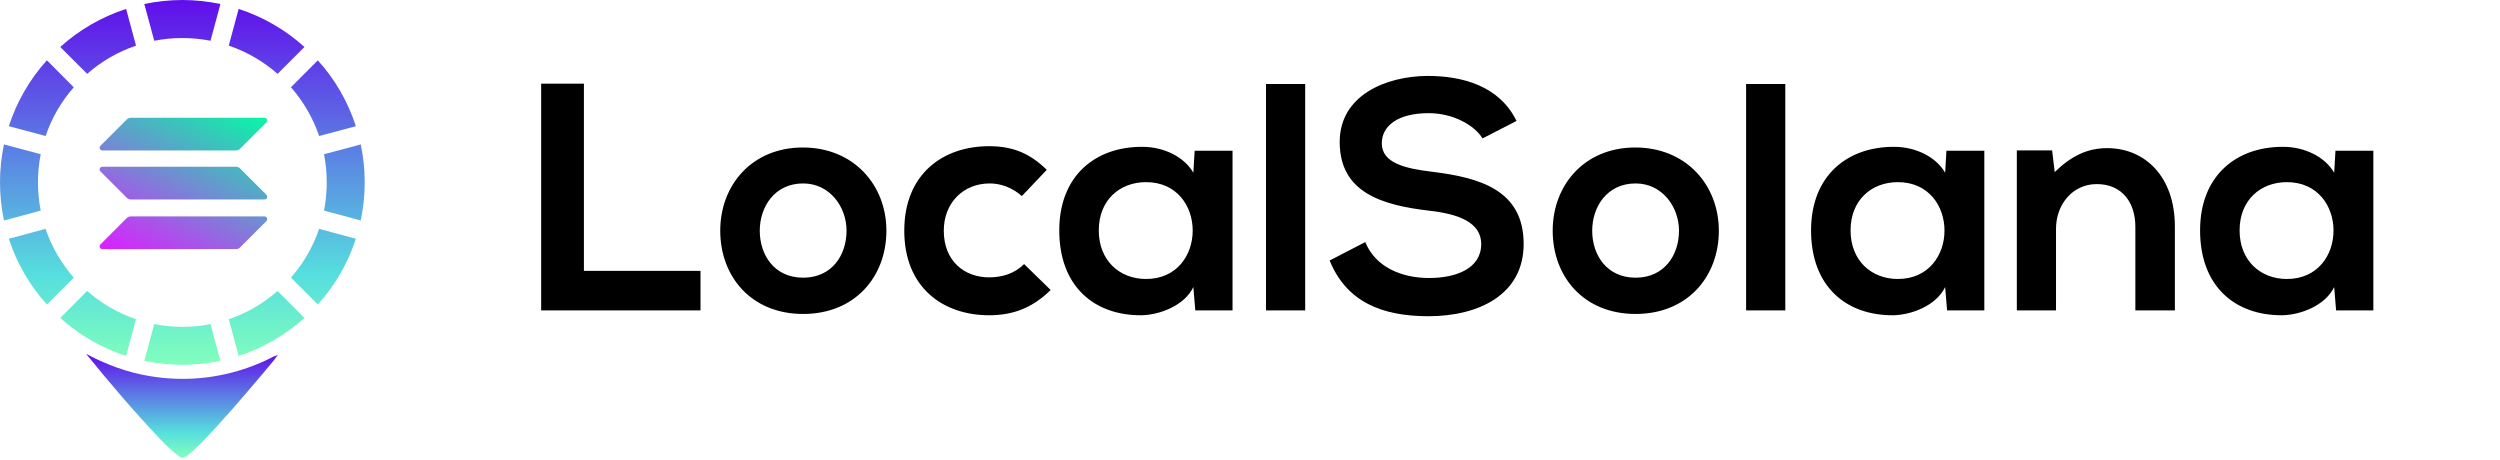 <svg width="1104" height="203" viewBox="0 0 1104 203" fill="none" xmlns="http://www.w3.org/2000/svg">
<path d="M238.977 36.956H257.855V119.622H309.343V137.07H238.977V36.956ZM354.532 65.131C376.986 65.131 391.431 81.721 391.431 101.887C391.431 122.196 377.558 138.644 354.675 138.644C331.791 138.644 318.061 122.196 318.061 101.887C318.061 81.721 332.077 65.131 354.532 65.131ZM354.675 81.006C342.089 81.006 335.51 91.304 335.51 101.887C335.51 112.614 341.946 122.625 354.675 122.625C367.403 122.625 373.839 112.614 373.839 101.887C373.839 91.304 366.402 81.006 354.675 81.006ZM452.246 116.618L463.973 128.06C455.821 136.069 447.24 139.216 436.8 139.216C416.348 139.216 399.328 126.916 399.328 101.887C399.328 76.859 416.348 64.559 436.8 64.559C446.811 64.559 454.534 67.419 462.257 74.999L451.245 86.584C447.097 82.866 441.948 81.006 437.086 81.006C425.358 81.006 416.777 89.588 416.777 101.887C416.777 115.331 425.93 122.482 436.8 122.482C442.377 122.482 447.955 120.909 452.246 116.618ZM526.983 76.287L527.555 66.561H544.288V137.07H527.841L526.983 126.773C522.978 135.068 511.966 139.073 504.1 139.216C483.219 139.359 467.772 126.487 467.772 101.744C467.772 77.431 483.934 64.702 504.529 64.845C513.968 64.845 522.978 69.279 526.983 76.287ZM506.102 80.434C494.517 80.434 485.221 88.3 485.221 101.744C485.221 115.188 494.517 123.197 506.102 123.197C533.562 123.197 533.562 80.434 506.102 80.434ZM559.066 37.099H576.372V137.07H559.066V37.099ZM669.698 53.403L654.681 61.127C651.248 55.406 641.809 49.971 630.94 49.971C616.924 49.971 610.202 55.835 610.202 63.272C610.202 71.996 620.499 74.427 632.513 75.858C653.394 78.432 672.845 83.867 672.845 107.751C672.845 130.062 653.108 139.645 630.797 139.645C610.345 139.645 594.612 133.352 587.175 115.045L602.908 106.893C607.341 117.906 618.926 122.768 631.083 122.768C642.953 122.768 654.109 118.621 654.109 107.751C654.109 98.312 644.24 94.45 630.94 93.02C610.488 90.589 591.609 85.154 591.609 62.7C591.609 42.105 611.918 33.667 630.367 33.524C645.957 33.524 662.118 37.957 669.698 53.403ZM722.138 65.131C744.593 65.131 759.038 81.721 759.038 101.887C759.038 122.196 745.165 138.644 722.281 138.644C699.398 138.644 685.668 122.196 685.668 101.887C685.668 81.721 699.684 65.131 722.138 65.131ZM722.281 81.006C709.696 81.006 703.117 91.304 703.117 101.887C703.117 112.614 709.553 122.625 722.281 122.625C735.01 122.625 741.446 112.614 741.446 101.887C741.446 91.304 734.009 81.006 722.281 81.006ZM771.083 37.099H788.388V137.07H771.083V37.099ZM858.974 76.287L859.546 66.561H876.28V137.07H859.832L858.974 126.773C854.97 135.068 843.957 139.073 836.091 139.216C815.21 139.359 799.764 126.487 799.764 101.744C799.764 77.431 815.925 64.702 836.52 64.845C845.959 64.845 854.97 69.279 858.974 76.287ZM838.093 80.434C826.509 80.434 817.212 88.3 817.212 101.744C817.212 115.188 826.509 123.197 838.093 123.197C865.553 123.197 865.553 80.434 838.093 80.434ZM960.423 137.07H942.974V100.171C942.974 89.445 937.11 81.292 925.955 81.292C915.228 81.292 907.934 90.303 907.934 101.029V137.07H890.629V66.418H906.218L907.362 76.001C914.513 68.993 921.664 65.417 930.531 65.417C947.122 65.417 960.423 77.86 960.423 100.028V137.07ZM1030.77 76.287L1031.34 66.561H1048.07V137.07H1031.62L1030.77 126.773C1026.76 135.068 1015.75 139.073 1007.88 139.216C987.002 139.359 971.556 126.487 971.556 101.744C971.556 77.431 987.717 64.702 1008.31 64.845C1017.75 64.845 1026.76 69.279 1030.77 76.287ZM1009.89 80.434C998.301 80.434 989.004 88.3 989.004 101.744C989.004 115.188 998.301 123.197 1009.89 123.197C1037.35 123.197 1037.35 80.434 1009.89 80.434Z" fill="black"/>
<g clip-path="url(#clip0_89_1676)">
<path d="M80.528 0C86.173 0.018 91.802 0.607 97.329 1.759L92.966 17.997C84.757 16.402 76.318 16.402 68.109 17.997L63.727 1.759C69.254 0.607 74.883 0.018 80.528 0ZM105.386 3.943C116.149 7.429 126.052 13.155 134.443 20.743L122.572 32.614C116.279 27.078 108.954 22.84 101.019 20.143L105.386 3.943ZM140.355 26.655C147.953 35.049 153.68 44.962 157.156 55.737L140.946 60.066C138.232 52.144 133.999 44.827 128.484 38.526L140.355 26.655ZM159.296 63.77C161.642 74.848 161.642 86.294 159.296 97.371L143.087 93C144.689 84.777 144.689 76.322 143.087 68.099L159.296 63.77ZM157.156 105.428C153.667 116.189 147.941 126.09 140.355 134.482L128.484 122.611C134.002 116.317 138.225 108.998 140.913 101.071L157.156 105.428ZM134.443 140.398C126.03 147.954 116.136 153.676 105.39 157.199L101.019 140.956C108.96 138.272 116.288 134.032 122.572 128.484L134.443 140.398ZM97.333 159.339C86.256 161.685 74.81 161.685 63.732 159.339L68.104 143.096C76.307 144.756 84.759 144.756 92.962 143.096L97.333 159.339ZM55.675 157.199C44.92 153.693 35.021 147.969 26.617 140.398L38.488 128.479C44.775 134.026 52.104 138.266 60.047 140.951L55.675 157.199ZM20.701 134.482C13.113 126.091 7.387 116.19 3.9 105.428L20.109 101.057C22.824 108.985 27.06 116.306 32.581 122.611L20.701 134.482ZM1.759 97.371C-0.586 86.294 -0.586 74.848 1.759 63.77L17.969 68.099C16.373 76.323 16.373 84.776 17.969 93L1.759 97.371ZM3.9 55.713C7.389 44.944 13.114 35.033 20.701 26.631L32.572 38.55C27.05 44.832 22.826 52.144 20.143 60.066L3.9 55.713ZM26.612 20.743C35.011 13.153 44.922 7.427 55.694 3.943L60.066 20.152C52.121 22.845 44.787 27.08 38.483 32.614L26.612 20.743Z" fill="url(#paint0_linear_89_1676)"/>
<path d="M38.012 156.255C46.669 160.884 56.014 164.398 65.744 166.023C82.403 168.919 99.545 166.891 115.069 160.188C117.681 159.158 120.084 157.657 122.697 156.674C120.685 159.759 118.11 162.395 115.798 165.289C107.012 175.659 98.182 186.028 88.714 195.801C86.397 197.942 84.213 200.345 81.472 201.928C80.314 202.614 79.198 201.584 78.297 200.974C75.671 198.818 73.18 196.501 70.841 194.037C59.356 181.923 48.514 169.199 38.012 156.255Z" fill="url(#paint1_linear_89_1676)"/>
<g clip-path="url(#clip1_89_1676)">
<path d="M56.02 96.268C56.467 95.821 57.081 95.561 57.732 95.561H116.793C117.872 95.561 118.412 96.863 117.649 97.626L105.982 109.293C105.535 109.74 104.921 110 104.27 110H45.209C44.13 110 43.59 108.698 44.353 107.935L56.02 96.268Z" fill="url(#paint2_linear_89_1676)"/>
<path d="M56.02 52.707C56.486 52.261 57.1 52 57.732 52H116.793C117.872 52 118.412 53.303 117.649 54.065L105.982 65.732C105.535 66.179 104.921 66.439 104.27 66.439H45.209C44.13 66.439 43.59 65.137 44.353 64.374L56.02 52.707Z" fill="url(#paint3_linear_89_1676)"/>
<path d="M105.982 74.348C105.535 73.901 104.921 73.641 104.27 73.641H45.209C44.13 73.641 43.59 74.943 44.353 75.706L56.02 87.373C56.467 87.82 57.081 88.08 57.732 88.08H116.793C117.872 88.08 118.412 86.778 117.649 86.015L105.982 74.348Z" fill="url(#paint4_linear_89_1676)"/>
</g>
</g>
<defs>
<linearGradient id="paint0_linear_89_1676" x1="80.528" y1="0" x2="80.528" y2="161.099" gradientUnits="userSpaceOnUse">
<stop stop-color="#610DEA"/>
<stop offset="0.752" stop-color="#56DEDE"/>
<stop offset="1" stop-color="#82FFBC"/>
</linearGradient>
<linearGradient id="paint1_linear_89_1676" x1="80.354" y1="156.255" x2="80.354" y2="202.155" gradientUnits="userSpaceOnUse">
<stop stop-color="#610DEA"/>
<stop offset="0.752" stop-color="#56DEDE"/>
<stop offset="1" stop-color="#82FFBC"/>
</linearGradient>
<linearGradient id="paint2_linear_89_1676" x1="111.151" y1="45.031" x2="70.276" y2="123.322" gradientUnits="userSpaceOnUse">
<stop stop-color="#00FFA3"/>
<stop offset="1" stop-color="#DC1FFF"/>
</linearGradient>
<linearGradient id="paint3_linear_89_1676" x1="93.278" y1="35.7" x2="52.404" y2="113.991" gradientUnits="userSpaceOnUse">
<stop stop-color="#00FFA3"/>
<stop offset="1" stop-color="#DC1FFF"/>
</linearGradient>
<linearGradient id="paint4_linear_89_1676" x1="102.158" y1="40.335" x2="61.283" y2="118.627" gradientUnits="userSpaceOnUse">
<stop stop-color="#00FFA3"/>
<stop offset="1" stop-color="#DC1FFF"/>
</linearGradient>
<clipPath id="clip0_89_1676">
<rect width="161.056" height="202.166" fill="white"/>
</clipPath>
<clipPath id="clip1_89_1676">
<rect width="74.003" height="58" fill="white" transform="translate(44 52)"/>
</clipPath>
</defs>
</svg>
